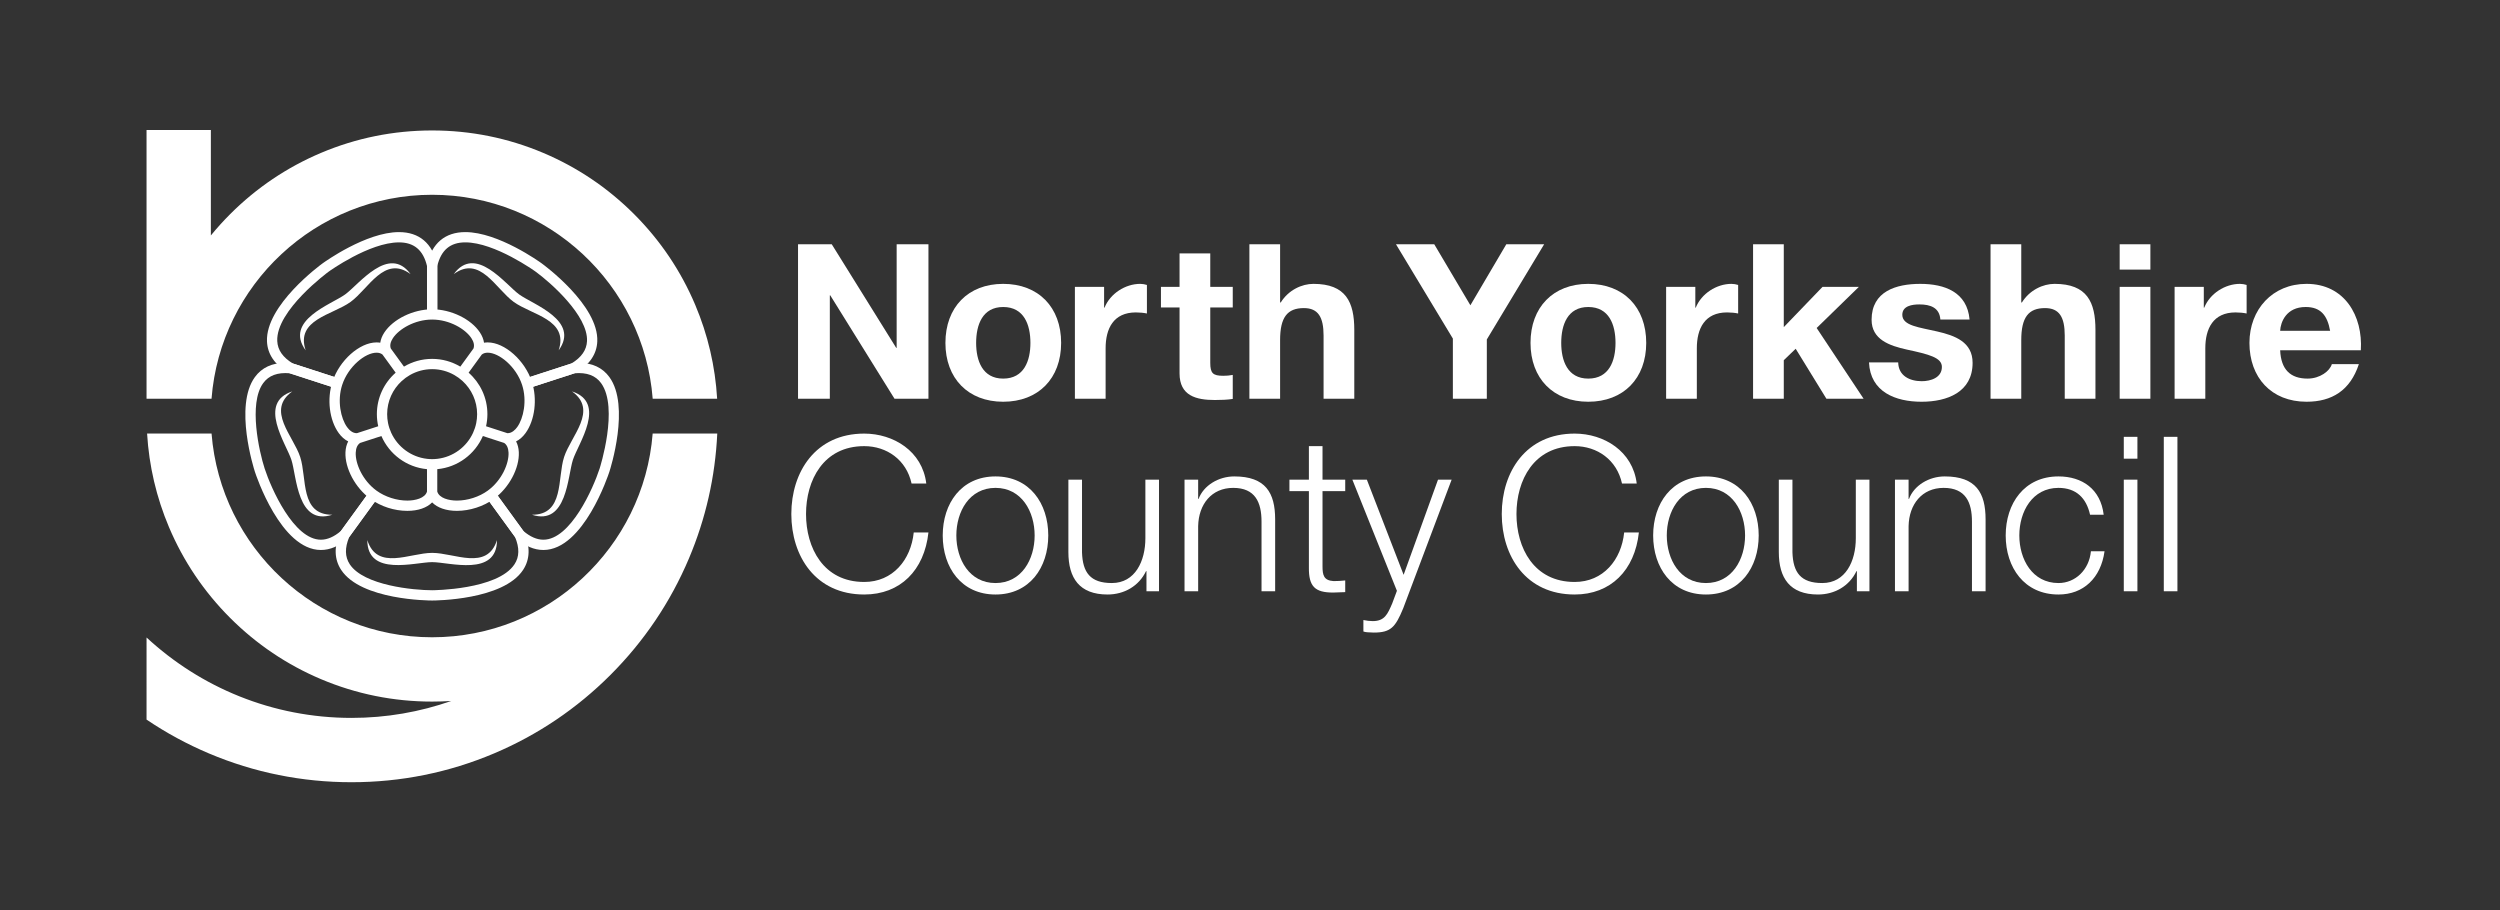 <?xml version="1.0" encoding="UTF-8" standalone="no"?>
<!-- Created with Inkscape (http://www.inkscape.org/) -->

<svg
   xmlns:dc="http://purl.org/dc/elements/1.1/"
   xmlns:cc="http://creativecommons.org/ns#"
   xmlns:rdf="http://www.w3.org/1999/02/22-rdf-syntax-ns#"
   xmlns:svg="http://www.w3.org/2000/svg"
   xmlns="http://www.w3.org/2000/svg"
   xmlns:sodipodi="http://sodipodi.sourceforge.net/DTD/sodipodi-0.dtd"
   xmlns:inkscape="http://www.inkscape.org/namespaces/inkscape"
   width="250"
   height="91"
   viewBox="0 0 250 91"
   id="svg2"
   version="1.1"
   inkscape:version="0.92.2 (5c3e80d, 2017-08-06)"
   sodipodi:docname="nycc.svg">
  <rect x="0" y="0" width="250" height="91" fill="#333333" stroke="none"/>
  <defs
     id="defs4" />
  <sodipodi:namedview
     id="base"
     pagecolor="#ffffff"
     bordercolor="#666666"
     borderopacity="1.0"
     inkscape:pageopacity="0.0"
     inkscape:pageshadow="2"
     inkscape:zoom="1.4928528"
     inkscape:cx="183.26"
     inkscape:cy="27.908"
     inkscape:document-units="px"
     inkscape:current-layer="layer1"
     showgrid="false"
     inkscape:window-width="1920"
     inkscape:window-height="1001"
     inkscape:window-x="-9"
     inkscape:window-y="-9"
     inkscape:window-maximized="1"
     units="px" />
  <g
     inkscape:label="Layer 1"
     inkscape:groupmode="layer"
     id="layer1"
     transform="translate(0,-961.4)">
    <rect
       style="opacity:0.001;fill:#ffffff;fill-opacity:1;stroke:none;stroke-width:2.5;stroke-linecap:round;stroke-linejoin:round;stroke-miterlimit:4;stroke-dasharray:none;stroke-dashoffset:0;stroke-opacity:1"
       id="rect4175"
       width="250"
       height="91"
       x="0"
       y="961.4" />
    <g
       id="g1068"
       transform="matrix(0.08,0,0,0.08,14.663,974.4)"
       style="fill:#ffffff">
      <g
         id="g951"
         style="fill:#ffffff">
        <path
           id="path923"
           d="m 814.248,142.856 h 42.175 l 80.566,129.5 h 0.541 v -129.5 h 39.744 V 335.891 H 934.827 L 854.53,206.659 h -0.539 v 129.232 h -39.743 z"
           inkscape:connector-curvature="0"
           style="fill:#ffffff" />
        <path
           id="path925"
           d="m 1070.681,192.331 c 44.068,0 72.455,29.199 72.455,73.807 0,44.34 -28.387,73.539 -72.455,73.539 -43.799,0 -72.186,-29.199 -72.186,-73.539 0,-44.608 28.387,-73.807 72.186,-73.807 z m 0,118.416 c 26.225,0 34.064,-22.439 34.064,-44.609 0,-22.439 -7.84,-44.879 -34.064,-44.879 -25.955,0 -33.795,22.439 -33.795,44.879 0,22.17 7.84,44.609 33.795,44.609 z"
           inkscape:connector-curvature="0"
           style="fill:#ffffff" />
        <path
           id="path927"
           d="m 1160.337,196.116 h 36.498 v 25.955 h 0.541 c 7.029,-17.574 25.955,-29.74 44.609,-29.74 2.703,0 5.949,0.541 8.381,1.352 v 35.688 c -3.514,-0.811 -9.191,-1.352 -13.789,-1.352 -28.115,0 -37.848,20.277 -37.848,44.881 v 62.992 h -38.393 V 196.116 Z"
           inkscape:connector-curvature="0"
           style="fill:#ffffff" />
        <path
           id="path929"
           d="m 1329.546,196.116 h 28.117 v 25.686 h -28.117 v 69.211 c 0,12.977 3.244,16.221 16.221,16.221 4.057,0 7.842,-0.271 11.896,-1.082 v 30.01 c -6.49,1.082 -14.871,1.354 -22.441,1.354 -23.52,0 -44.068,-5.408 -44.068,-33.254 v -82.459 h -23.25 v -25.686 h 23.25 v -41.904 h 38.393 v 41.903 z"
           inkscape:connector-curvature="0"
           style="fill:#ffffff" />
        <path
           id="path931"
           d="m 1378.454,142.856 h 38.391 v 72.727 h 0.813 c 9.73,-15.682 26.494,-23.252 40.822,-23.252 40.826,0 51.1,22.98 51.1,57.586 v 85.975 h -38.393 v -78.945 c 0,-22.98 -6.758,-34.334 -24.602,-34.334 -20.818,0 -29.74,11.625 -29.74,40.014 v 73.266 h -38.391 z"
           inkscape:connector-curvature="0"
           style="fill:#ffffff" />
        <path
           id="path933"
           d="m 1632.8,260.731 -71.105,-117.875 h 47.854 l 45.15,76.24 44.881,-76.24 h 47.311 l -71.645,118.957 v 74.078 H 1632.8 Z"
           inkscape:connector-curvature="0"
           style="fill:#ffffff" />
        <path
           id="path935"
           d="m 1802.042,192.331 c 44.068,0 72.455,29.199 72.455,73.807 0,44.34 -28.387,73.539 -72.455,73.539 -43.799,0 -72.186,-29.199 -72.186,-73.539 0,-44.608 28.387,-73.807 72.186,-73.807 z m 0,118.416 c 26.225,0 34.064,-22.439 34.064,-44.609 0,-22.439 -7.84,-44.879 -34.064,-44.879 -25.955,0 -33.795,22.439 -33.795,44.879 0,22.17 7.84,44.609 33.795,44.609 z"
           inkscape:connector-curvature="0"
           style="fill:#ffffff" />
        <path
           id="path937"
           d="m 1899.368,196.116 h 36.5 v 25.955 h 0.539 c 7.029,-17.574 25.955,-29.74 44.611,-29.74 2.701,0 5.947,0.541 8.379,1.352 v 35.688 c -3.514,-0.811 -9.191,-1.352 -13.787,-1.352 -28.117,0 -37.852,20.277 -37.852,44.881 v 62.992 h -38.391 V 196.116 Z"
           inkscape:connector-curvature="0"
           style="fill:#ffffff" />
        <path
           id="path939"
           d="m 2008.052,142.856 h 38.391 v 103.545 l 48.393,-50.285 h 45.422 l -52.721,51.367 58.666,88.408 h -46.5 l -38.391,-62.453 -14.869,14.33 v 48.123 h -38.391 z"
           inkscape:connector-curvature="0"
           style="fill:#ffffff" />
        <path
           id="path941"
           d="m 2189.458,290.472 c 0.271,16.762 14.33,23.52 29.469,23.52 11.084,0 25.145,-4.324 25.145,-17.844 0,-11.623 -15.951,-15.68 -43.529,-21.627 -22.168,-4.865 -44.338,-12.707 -44.338,-37.311 0,-35.688 30.82,-44.879 60.83,-44.879 30.553,0 58.668,10.273 61.643,44.609 h -36.498 c -1.082,-14.869 -12.438,-18.924 -26.225,-18.924 -8.65,0 -21.359,1.621 -21.359,12.977 0,13.787 21.627,15.682 43.527,20.816 22.441,5.137 44.34,13.248 44.34,39.203 0,36.768 -31.902,48.664 -63.805,48.664 -32.443,0 -64.074,-12.166 -65.697,-49.205 h 36.497 z"
           inkscape:connector-curvature="0"
           style="fill:#ffffff" />
        <path
           id="path943"
           d="m 2304.897,142.856 h 38.393 v 72.727 h 0.811 c 9.732,-15.682 26.496,-23.252 40.824,-23.252 40.824,0 51.098,22.98 51.098,57.586 v 85.975 h -38.391 v -78.945 c 0,-22.98 -6.76,-34.334 -24.604,-34.334 -20.816,0 -29.738,11.625 -29.738,40.014 v 73.266 h -38.393 z"
           inkscape:connector-curvature="0"
           style="fill:#ffffff" />
        <path
           id="path945"
           d="M 2504.688,174.487 H 2466.3 v -31.631 h 38.389 v 31.631 z m -38.388,21.629 h 38.389 V 335.891 H 2466.3 Z"
           inkscape:connector-curvature="0"
           style="fill:#ffffff" />
        <path
           id="path947"
           d="m 2534.968,196.116 h 36.498 v 25.955 h 0.541 c 7.029,-17.574 25.953,-29.74 44.609,-29.74 2.703,0 5.947,0.541 8.381,1.352 v 35.688 c -3.516,-0.811 -9.191,-1.352 -13.787,-1.352 -28.117,0 -37.852,20.277 -37.852,44.881 v 62.992 h -38.391 V 196.116 Z"
           inkscape:connector-curvature="0"
           style="fill:#ffffff" />
        <path
           id="path949"
           d="m 2666.903,275.329 c 1.082,24.334 12.979,35.418 34.336,35.418 15.41,0 27.846,-9.461 30.281,-18.113 h 33.793 c -10.814,32.984 -33.793,47.043 -65.426,47.043 -44.068,0 -71.375,-30.281 -71.375,-73.539 0,-41.904 28.928,-73.807 71.375,-73.807 47.582,0 70.564,40.014 67.861,82.998 z m 62.453,-24.33 c -3.514,-19.467 -11.896,-29.74 -30.551,-29.74 -24.332,0 -31.361,18.926 -31.902,29.74 z"
           inkscape:connector-curvature="0"
           style="fill:#ffffff" />
      </g>
      <g
         id="g979"
         style="fill:#ffffff">
        <path
           id="path953"
           d="m 956.187,441.942 c -6.49,-29.74 -31.092,-46.771 -59.209,-46.771 -51.098,0 -72.726,42.715 -72.726,84.893 0,42.174 21.628,84.893 72.726,84.893 35.688,0 58.396,-27.578 61.912,-61.912 h 18.385 c -5.137,47.313 -35.146,77.592 -80.297,77.592 -60.83,0 -91.11,-47.852 -91.11,-100.572 0,-52.72 30.28,-100.572 91.11,-100.572 36.498,0 72.727,21.898 77.594,62.451 h -18.385 z"
           inkscape:connector-curvature="0"
           style="fill:#ffffff" />
        <path
           id="path955"
           d="m 1127.052,506.829 c 0,40.012 -23.252,73.807 -65.969,73.807 -42.717,0 -65.969,-33.795 -65.969,-73.807 0,-40.014 23.252,-73.809 65.969,-73.809 42.717,0 65.969,33.795 65.969,73.809 z m -114.905,0 c 0,29.738 16.223,59.479 48.936,59.479 32.713,0 48.934,-29.74 48.934,-59.479 0,-29.74 -16.221,-59.48 -48.934,-59.48 -32.713,0 -48.936,29.74 -48.936,59.48 z"
           inkscape:connector-curvature="0"
           style="fill:#ffffff" />
        <path
           id="path957"
           d="m 1265.474,576.581 h -15.68 v -25.145 h -0.541 c -8.922,18.656 -27.307,29.199 -48.125,29.199 -35.146,0 -48.934,-20.547 -48.934,-52.988 v -90.57 h 17.031 v 90.84 c 0.813,25.141 10.275,38.391 37.311,38.391 29.199,0 41.904,-27.576 41.904,-55.965 v -73.266 h 17.033 v 139.504 z"
           inkscape:connector-curvature="0"
           style="fill:#ffffff" />
        <path
           id="path959"
           d="m 1297.372,437.077 h 17.033 v 24.061 h 0.541 c 6.219,-16.762 24.873,-28.117 44.609,-28.117 39.203,0 51.098,20.547 51.098,53.803 v 89.758 h -17.033 v -87.055 c 0,-24.063 -7.84,-42.178 -35.416,-42.178 -27.037,0 -43.258,20.549 -43.799,47.855 v 81.377 h -17.033 z"
           inkscape:connector-curvature="0"
           style="fill:#ffffff" />
        <path
           id="path961"
           d="m 1469.856,437.077 h 28.389 v 14.328 h -28.389 v 94.084 c 0,11.086 1.623,17.574 13.789,18.387 4.867,0 9.734,-0.271 14.6,-0.813 v 14.598 c -5.139,0 -10.004,0.543 -15.141,0.543 -22.709,0 -30.551,-7.57 -30.279,-31.363 v -95.436 h -24.332 v -14.328 h 24.332 v -41.906 h 17.031 z"
           inkscape:connector-curvature="0"
           style="fill:#ffffff" />
        <path
           id="path963"
           d="m 1507.163,437.077 h 18.115 l 45.961,118.957 42.986,-118.957 h 17.033 l -60.561,160.863 c -9.732,23.52 -15.41,30.279 -36.77,30.279 -6.758,-0.271 -10.271,-0.271 -12.975,-1.352 V 612.54 c 4.055,0.809 7.84,1.35 11.625,1.35 15.139,0 18.654,-8.922 24.33,-21.898 l 5.949,-15.953 z"
           inkscape:connector-curvature="0"
           style="fill:#ffffff" />
        <path
           id="path965"
           d="m 1844.228,441.942 c -6.49,-29.74 -31.092,-46.771 -59.209,-46.771 -51.098,0 -72.727,42.715 -72.727,84.893 0,42.174 21.629,84.893 72.727,84.893 35.688,0 58.398,-27.578 61.912,-61.912 h 18.383 c -5.135,47.313 -35.146,77.592 -80.295,77.592 -60.83,0 -91.111,-47.852 -91.111,-100.572 0,-52.72 30.281,-100.572 91.111,-100.572 36.498,0 72.727,21.898 77.592,62.451 h -18.383 z"
           inkscape:connector-curvature="0"
           style="fill:#ffffff" />
        <path
           id="path967"
           d="m 2015.091,506.829 c 0,40.012 -23.25,73.807 -65.967,73.807 -42.717,0 -65.967,-33.795 -65.967,-73.807 0,-40.014 23.25,-73.809 65.967,-73.809 42.717,0 65.967,33.795 65.967,73.809 z m -114.901,0 c 0,29.738 16.221,59.479 48.934,59.479 32.713,0 48.936,-29.74 48.936,-59.479 0,-29.74 -16.223,-59.48 -48.936,-59.48 -32.713,0 -48.934,29.74 -48.934,59.48 z"
           inkscape:connector-curvature="0"
           style="fill:#ffffff" />
        <path
           id="path969"
           d="m 2153.515,576.581 h -15.682 v -25.145 h -0.539 c -8.922,18.656 -27.307,29.199 -48.123,29.199 -35.148,0 -48.936,-20.547 -48.936,-52.988 v -90.57 h 17.031 v 90.84 c 0.813,25.141 10.273,38.391 37.311,38.391 29.199,0 41.906,-27.576 41.906,-55.965 v -73.266 h 17.031 v 139.504 z"
           inkscape:connector-curvature="0"
           style="fill:#ffffff" />
        <path
           id="path971"
           d="m 2185.413,437.077 h 17.033 v 24.061 h 0.541 c 6.217,-16.762 24.873,-28.117 44.609,-28.117 39.201,0 51.098,20.547 51.098,53.803 v 89.758 h -17.033 v -87.055 c 0,-24.063 -7.84,-42.178 -35.416,-42.178 -27.035,0 -43.258,20.549 -43.799,47.855 v 81.377 h -17.033 z"
           inkscape:connector-curvature="0"
           style="fill:#ffffff" />
        <path
           id="path973"
           d="m 2429.272,480.876 c -4.596,-20.818 -17.303,-33.527 -39.473,-33.527 -32.713,0 -48.934,29.74 -48.934,59.48 0,29.738 16.221,59.479 48.934,59.479 21.09,0 38.393,-16.492 40.555,-39.742 h 17.033 c -4.598,33.523 -26.496,54.07 -57.588,54.07 -42.717,0 -65.965,-33.795 -65.965,-73.807 0,-40.014 23.248,-73.809 65.965,-73.809 29.74,0 52.721,15.951 56.506,47.855 h -17.033 z"
           inkscape:connector-curvature="0"
           style="fill:#ffffff" />
        <path
           id="path975"
           d="m 2471.448,383.546 h 17.033 v 27.305 h -17.033 z m 0,53.531 h 17.033 v 139.504 h -17.033 z"
           inkscape:connector-curvature="0"
           style="fill:#ffffff" />
        <path
           id="path977"
           d="m 2521.464,383.546 h 17.033 v 193.035 h -17.033 z"
           inkscape:connector-curvature="0"
           style="fill:#ffffff" />
      </g>
      <g
         id="g985"
         style="fill:#ffffff">
        <path
           id="path981"
           d="M 81.129,335.925 C 92.187,193.487 211.625,80.966 356.852,80.966 c 145.227,0 264.666,112.521 275.724,254.959 h 80.568 C 710.74,295.378 701.57,255.991 685.742,218.573 667.762,176.061 642.029,137.889 609.262,105.122 576.491,72.352 538.319,46.618 495.809,28.638 451.774,10.015 405.024,0.569 356.852,0.569 c -48.172,0 -94.924,9.445 -138.957,28.068 -42.51,17.98 -80.682,43.715 -113.451,76.484 -8.537,8.537 -16.586,17.449 -24.154,26.701 V 0.001 H -0.107 v 335.924 z"
           inkscape:connector-curvature="0"
           style="fill:#ffffff" />
        <path
           id="path983"
           d="M 632.549,379.444 C 621.34,521.735 501.973,634.091 356.852,634.091 211.731,634.091 92.366,521.735 81.157,379.444 H 0.578 c 2.434,40.438 11.598,79.719 27.384,117.041 17.98,42.51 43.713,80.682 76.482,113.451 32.77,32.768 70.941,58.502 113.451,76.482 44.033,18.625 90.785,28.068 138.957,28.068 8.02,0 16.002,-0.268 23.938,-0.791 -39.061,13.719 -81.038,21.184 -124.728,21.184 -98.791,0 -188.833,-38.162 -256.169,-100.518 V 736.98 c 24.467,16.547 50.517,30.689 77.98,42.307 56.459,23.881 116.41,35.988 178.188,35.988 61.778,0 121.729,-12.107 178.188,-35.988 54.514,-23.057 103.462,-56.057 145.488,-98.082 42.027,-42.027 75.027,-90.977 98.084,-145.49 21.045,-49.756 32.941,-102.229 35.471,-156.271 z"
           inkscape:connector-curvature="0"
           style="fill:#ffffff" />
      </g>
      <g
         id="g1013"
         style="fill:#ffffff">
        <path
           id="path987"
           d="m 135.33,427.215 c 1.297,3.992 32.342,97.77 82.518,97.77 11.505,0 22.946,-4.91 34.007,-14.59 0.361,-0.314 0.685,-0.67 0.966,-1.057 l 36.181,-49.799 c -1.842,-1.08 -3.638,-2.244 -5.367,-3.5 -1.742,-1.266 -3.415,-2.623 -5.023,-4.051 l -35.75,49.203 c -8.471,7.264 -16.884,10.947 -25.015,10.947 -33.935,0 -62.254,-64.17 -70.315,-88.936 -6.826,-21.008 -20.464,-81.141 -1.848,-106.762 6.951,-9.568 17.787,-13.613 33.13,-12.369 l 57.838,18.793 c 0.459,-2.086 1.014,-4.152 1.674,-6.184 0.665,-2.049 1.439,-4.061 2.301,-6.031 l -58.545,-19.022 c -0.455,-0.148 -0.926,-0.244 -1.403,-0.287 -2.393,-0.219 -4.748,-0.328 -7.001,-0.328 -16.852,0 -29.766,6.015 -38.385,17.878 -26.237,36.114 -1.061,114.944 0.037,118.325 z"
           inkscape:connector-curvature="0"
           style="fill:#ffffff" />
        <path
           id="path989"
           d="m 471.341,501.787 -36.18,-49.799 c -1.598,1.418 -3.259,2.766 -4.988,4.023 -1.741,1.266 -3.549,2.436 -5.405,3.525 l 35.749,49.205 c 5.686,13.631 5.458,24.803 -0.691,34.133 -21.1,32.016 -102.081,32.43 -102.938,32.432 -22.683,0 -85.392,-5.828 -102.937,-32.432 -6.153,-9.332 -6.383,-20.502 -0.697,-34.133 l 35.749,-49.203 c -1.842,-1.08 -3.637,-2.244 -5.367,-3.5 -1.742,-1.266 -3.415,-2.623 -5.023,-4.053 l -36.183,49.801 c -0.282,0.387 -0.519,0.805 -0.708,1.246 -7.691,17.951 -7.185,33.734 1.506,46.912 24.908,37.771 110.047,38.205 113.703,38.205 3.61,0 88.71,-0.434 113.612,-38.195 8.692,-13.182 9.198,-28.967 1.505,-46.922 -0.188,-0.44 -0.425,-0.858 -0.707,-1.245 z"
           inkscape:connector-curvature="0"
           style="fill:#ffffff" />
        <path
           id="path991"
           d="m 475.429,316.637 c 0.666,2.047 1.224,4.129 1.686,6.23 l 57.842,-18.793 c 15.341,-1.236 26.181,2.799 33.134,12.363 22.406,30.822 -1.591,105.969 -1.813,106.652 -0.013,0.037 -0.025,0.074 -0.037,0.111 -8.038,24.736 -36.342,88.936 -70.324,88.936 -8.129,0 -16.54,-3.682 -25.008,-10.943 L 435.161,451.99 c -1.597,1.418 -3.259,2.764 -4.988,4.021 -1.741,1.266 -3.55,2.438 -5.405,3.525 l 36.183,49.801 c 0.282,0.389 0.605,0.744 0.966,1.059 11.058,9.678 22.497,14.586 34,14.586 50.18,0 81.242,-93.818 82.517,-97.742 0.013,-0.037 0.025,-0.074 0.037,-0.111 1.084,-3.336 26.25,-82.127 0.017,-118.234 -8.621,-11.865 -21.538,-17.88 -38.394,-17.88 -2.253,0 -4.609,0.109 -7.003,0.328 -0.477,0.043 -0.948,0.139 -1.403,0.287 l -58.542,19.021 c 0.854,1.956 1.623,3.953 2.283,5.986 z"
           inkscape:connector-curvature="0"
           style="fill:#ffffff" />
        <path
           id="path993"
           d="m 356.861,230.527 c 2.153,0 4.306,0.111 6.447,0.322 v -60.82 c 4.73,-19.896 16.194,-29.569 35.028,-29.569 37.033,0 87.398,36.24 87.936,36.63 18.351,13.333 65.659,54.906 64.215,86.742 -0.506,11.167 -6.887,20.34 -19.499,28.025 l -57.843,18.794 c 0.855,1.957 1.623,3.953 2.283,5.986 0.666,2.047 1.224,4.129 1.686,6.23 l 58.542,-19.021 c 0.456,-0.148 0.894,-0.346 1.305,-0.592 16.774,-10.002 25.642,-23.07 26.357,-38.84 2.049,-45.197 -66.575,-95.592 -69.532,-97.74 -2.195,-1.595 -54.231,-39.059 -95.451,-39.059 -25.227,0 -41.726,13.92 -47.713,40.254 -0.106,0.467 -0.16,0.944 -0.16,1.424 v 61.554 c 2.127,-0.209 4.263,-0.32 6.399,-0.32 z"
           inkscape:connector-curvature="0"
           style="fill:#ffffff" />
        <path
           id="path995"
           d="m 150.449,264.406 c 0.715,15.771 9.585,28.842 26.362,38.846 0.411,0.246 0.849,0.443 1.305,0.592 l 58.538,19.021 c 0.459,-2.086 1.014,-4.152 1.674,-6.184 0.665,-2.049 1.439,-4.059 2.301,-6.031 l -57.844,-18.796 c -12.612,-7.685 -18.995,-16.858 -19.504,-28.022 -1.748,-38.304 63.522,-86.236 64.134,-86.682 0.027,-0.02 0.055,-0.039 0.083,-0.06 0.504,-0.366 50.841,-36.625 87.942,-36.625 18.833,0 30.296,9.671 35.025,29.563 v 60.817 c 2.125,-0.208 4.261,-0.319 6.397,-0.319 2.153,0 4.306,0.111 6.447,0.322 v -61.557 c 0,-0.479 -0.054,-0.956 -0.16,-1.424 -5.986,-26.33 -22.484,-40.247 -47.71,-40.247 -41.23,0 -93.296,37.483 -95.446,39.045 -0.027,0.02 -0.055,0.039 -0.083,0.06 -2.92,2.123 -71.51,52.493 -69.461,97.681 z"
           inkscape:connector-curvature="0"
           style="fill:#ffffff" />
        <g
           id="g1007"
           style="fill:#ffffff">
          <path
             id="path997"
             d="m 437.951,512.639 c 0,46.283 -59.668,27.523 -81.025,27.523 -21.395,0 -81.063,18.521 -81.063,-27.523 12.27,38.76 53.155,15.959 81.063,15.959 27.906,0 68.756,22.8 81.025,-15.959 z"
             inkscape:connector-curvature="0"
             style="fill:#ffffff" />
          <path
             id="path999"
             d="m 531.706,326.758 c 44.018,14.303 7.737,65.254 1.136,85.564 -6.611,20.348 -7.435,82.818 -51.224,68.592 40.654,0.307 31.603,-45.623 40.227,-72.164 8.624,-26.541 42.932,-58.346 9.861,-81.992 z"
             inkscape:connector-curvature="0"
             style="fill:#ffffff" />
          <path
             id="path1001"
             d="m 383.895,180.15 c 27.205,-37.443 64.45,12.807 81.729,25.359 17.308,12.576 76.467,32.664 49.403,69.914 12.856,-38.57 -33.623,-44.154 -56.201,-60.557 -22.577,-16.404 -42.223,-58.863 -74.931,-34.716 z"
             inkscape:connector-curvature="0"
             style="fill:#ffffff" />
          <path
             id="path1003"
             d="m 198.786,275.423 c -27.204,-37.443 32.096,-57.338 49.375,-69.893 17.308,-12.574 54.693,-62.631 81.757,-25.381 -32.709,-24.145 -52.383,18.334 -74.96,34.736 -22.578,16.404 -69.028,21.968 -56.172,60.538 z"
             inkscape:connector-curvature="0"
             style="fill:#ffffff" />
          <path
             id="path1005"
             d="m 232.195,480.914 c -44.019,14.303 -44.613,-48.244 -51.214,-68.557 -6.61,-20.346 -42.664,-71.369 1.125,-85.6 -33.07,23.648 1.248,55.484 9.873,82.025 8.623,26.544 -0.439,72.439 40.216,72.132 z"
             inkscape:connector-curvature="0"
             style="fill:#ffffff" />
        </g>
        <g
           id="g1011"
           style="fill:#ffffff">
          <path
             id="path1009"
             d="m 240.142,378.889 c 3.419,4.705 7.452,8.201 11.816,10.367 -2.009,3.832 -3.181,8.365 -3.41,13.434 -0.91,20.084 12.259,44.705 31.314,58.545 12.989,9.434 29.771,14.844 46.043,14.844 13.499,0 24.401,-3.865 30.982,-10.566 6.579,6.697 17.478,10.563 30.972,10.563 16.05,0 33.28,-5.559 46.091,-14.867 19.035,-13.836 32.188,-38.445 31.277,-58.516 -0.23,-5.068 -1.401,-9.602 -3.41,-13.434 4.362,-2.168 8.392,-5.664 11.808,-10.367 11.712,-16.123 14.967,-42.539 7.913,-64.24 -8.659,-26.636 -33.93,-49.14 -55.183,-49.14 -1.582,0 -3.124,0.131 -4.616,0.386 -0.632,-4.269 -2.346,-8.612 -5.131,-12.835 -11.065,-16.778 -36.187,-28.956 -59.734,-28.956 h -0.012 c -23.53,0.004 -48.636,12.181 -59.697,28.954 -2.785,4.224 -4.5,8.568 -5.131,12.837 -1.491,-0.254 -3.032,-0.385 -4.612,-0.385 -21.263,0 -46.542,22.524 -55.201,49.186 -7.045,21.682 -3.786,48.078 7.921,64.19 z m 110.321,73.052 c -2.435,8.318 -14.646,11.293 -24.559,11.293 -13.42,0 -27.811,-4.633 -38.495,-12.393 -17.725,-12.873 -26.641,-34.119 -26.031,-47.572 0.26,-5.734 2.097,-9.795 5.463,-12.08 l 2.565,-0.834 24.058,-7.816 c 9.808,22.648 31.397,39.041 56.998,41.414 v 27.988 z m -49.814,-96.759 c 0,-16.363 7.029,-31.111 18.221,-41.398 3.152,-2.896 6.638,-5.432 10.387,-7.557 8.167,-4.627 17.59,-7.283 27.628,-7.283 10.037,0 19.46,2.656 27.626,7.283 3.75,2.123 7.236,4.658 10.388,7.557 11.192,10.285 18.222,25.035 18.222,41.398 0,3.816 -0.386,7.547 -1.115,11.152 -0.862,4.266 -2.218,8.352 -3.989,12.211 -8.037,17.52 -24.807,30.221 -44.709,32.494 -2.11,0.242 -4.251,0.379 -6.424,0.379 -2.172,0 -4.313,-0.137 -6.422,-0.379 -19.903,-2.273 -36.673,-14.975 -44.71,-32.492 -1.771,-3.859 -3.127,-7.945 -3.989,-12.211 -0.728,-3.607 -1.114,-7.336 -1.114,-11.154 z m 125.748,95.634 c -10.696,7.771 -25.103,12.412 -38.54,12.412 -9.909,0 -22.116,-2.971 -24.549,-11.287 v -27.99 c 25.601,-2.371 47.189,-18.766 56.997,-41.412 l 26.628,8.652 c 3.364,2.287 5.2,6.348 5.461,12.082 0.611,13.444 -8.293,34.676 -25.997,47.543 z m -7.438,-170.148 c 2,-1.556 4.427,-2.313 7.395,-2.313 14.104,0 35.476,17.221 42.967,40.266 6.467,19.896 1.689,42.012 -6.089,52.719 -2.531,3.484 -6.667,7.639 -11.993,7.639 -0.111,0 -0.222,-0.002 -0.332,-0.006 l -26.633,-8.652 c 1.095,-4.877 1.691,-9.938 1.691,-15.139 0,-20.631 -9.101,-39.164 -23.485,-51.832 z M 307.887,260.13 c 7.408,-11.235 27.091,-23.178 48.976,-23.182 l 0.01,-6.422 v 6.422 c 21.903,0 41.6,11.945 49.012,23.184 3.16,4.792 4.061,9.157 2.682,12.986 l -16.466,22.663 c -10.32,-6.142 -22.359,-9.682 -35.215,-9.682 -12.856,0 -24.897,3.541 -35.217,9.684 l -16.465,-22.664 c -1.379,-3.829 -0.478,-8.196 2.683,-12.989 z m -63.451,58.534 c 7.492,-23.07 28.873,-40.308 42.984,-40.308 2.965,0 5.39,0.757 7.39,2.312 l 16.479,22.682 c -14.384,12.67 -23.485,31.203 -23.485,51.832 0,5.201 0.597,10.264 1.692,15.141 l -26.625,8.65 c -5.492,0.166 -9.752,-4.074 -12.338,-7.635 -7.775,-10.699 -12.554,-32.795 -6.097,-52.674 z"
             inkscape:connector-curvature="0"
             style="fill:#ffffff" />
        </g>
      </g>
    </g>
  </g>
</svg>
